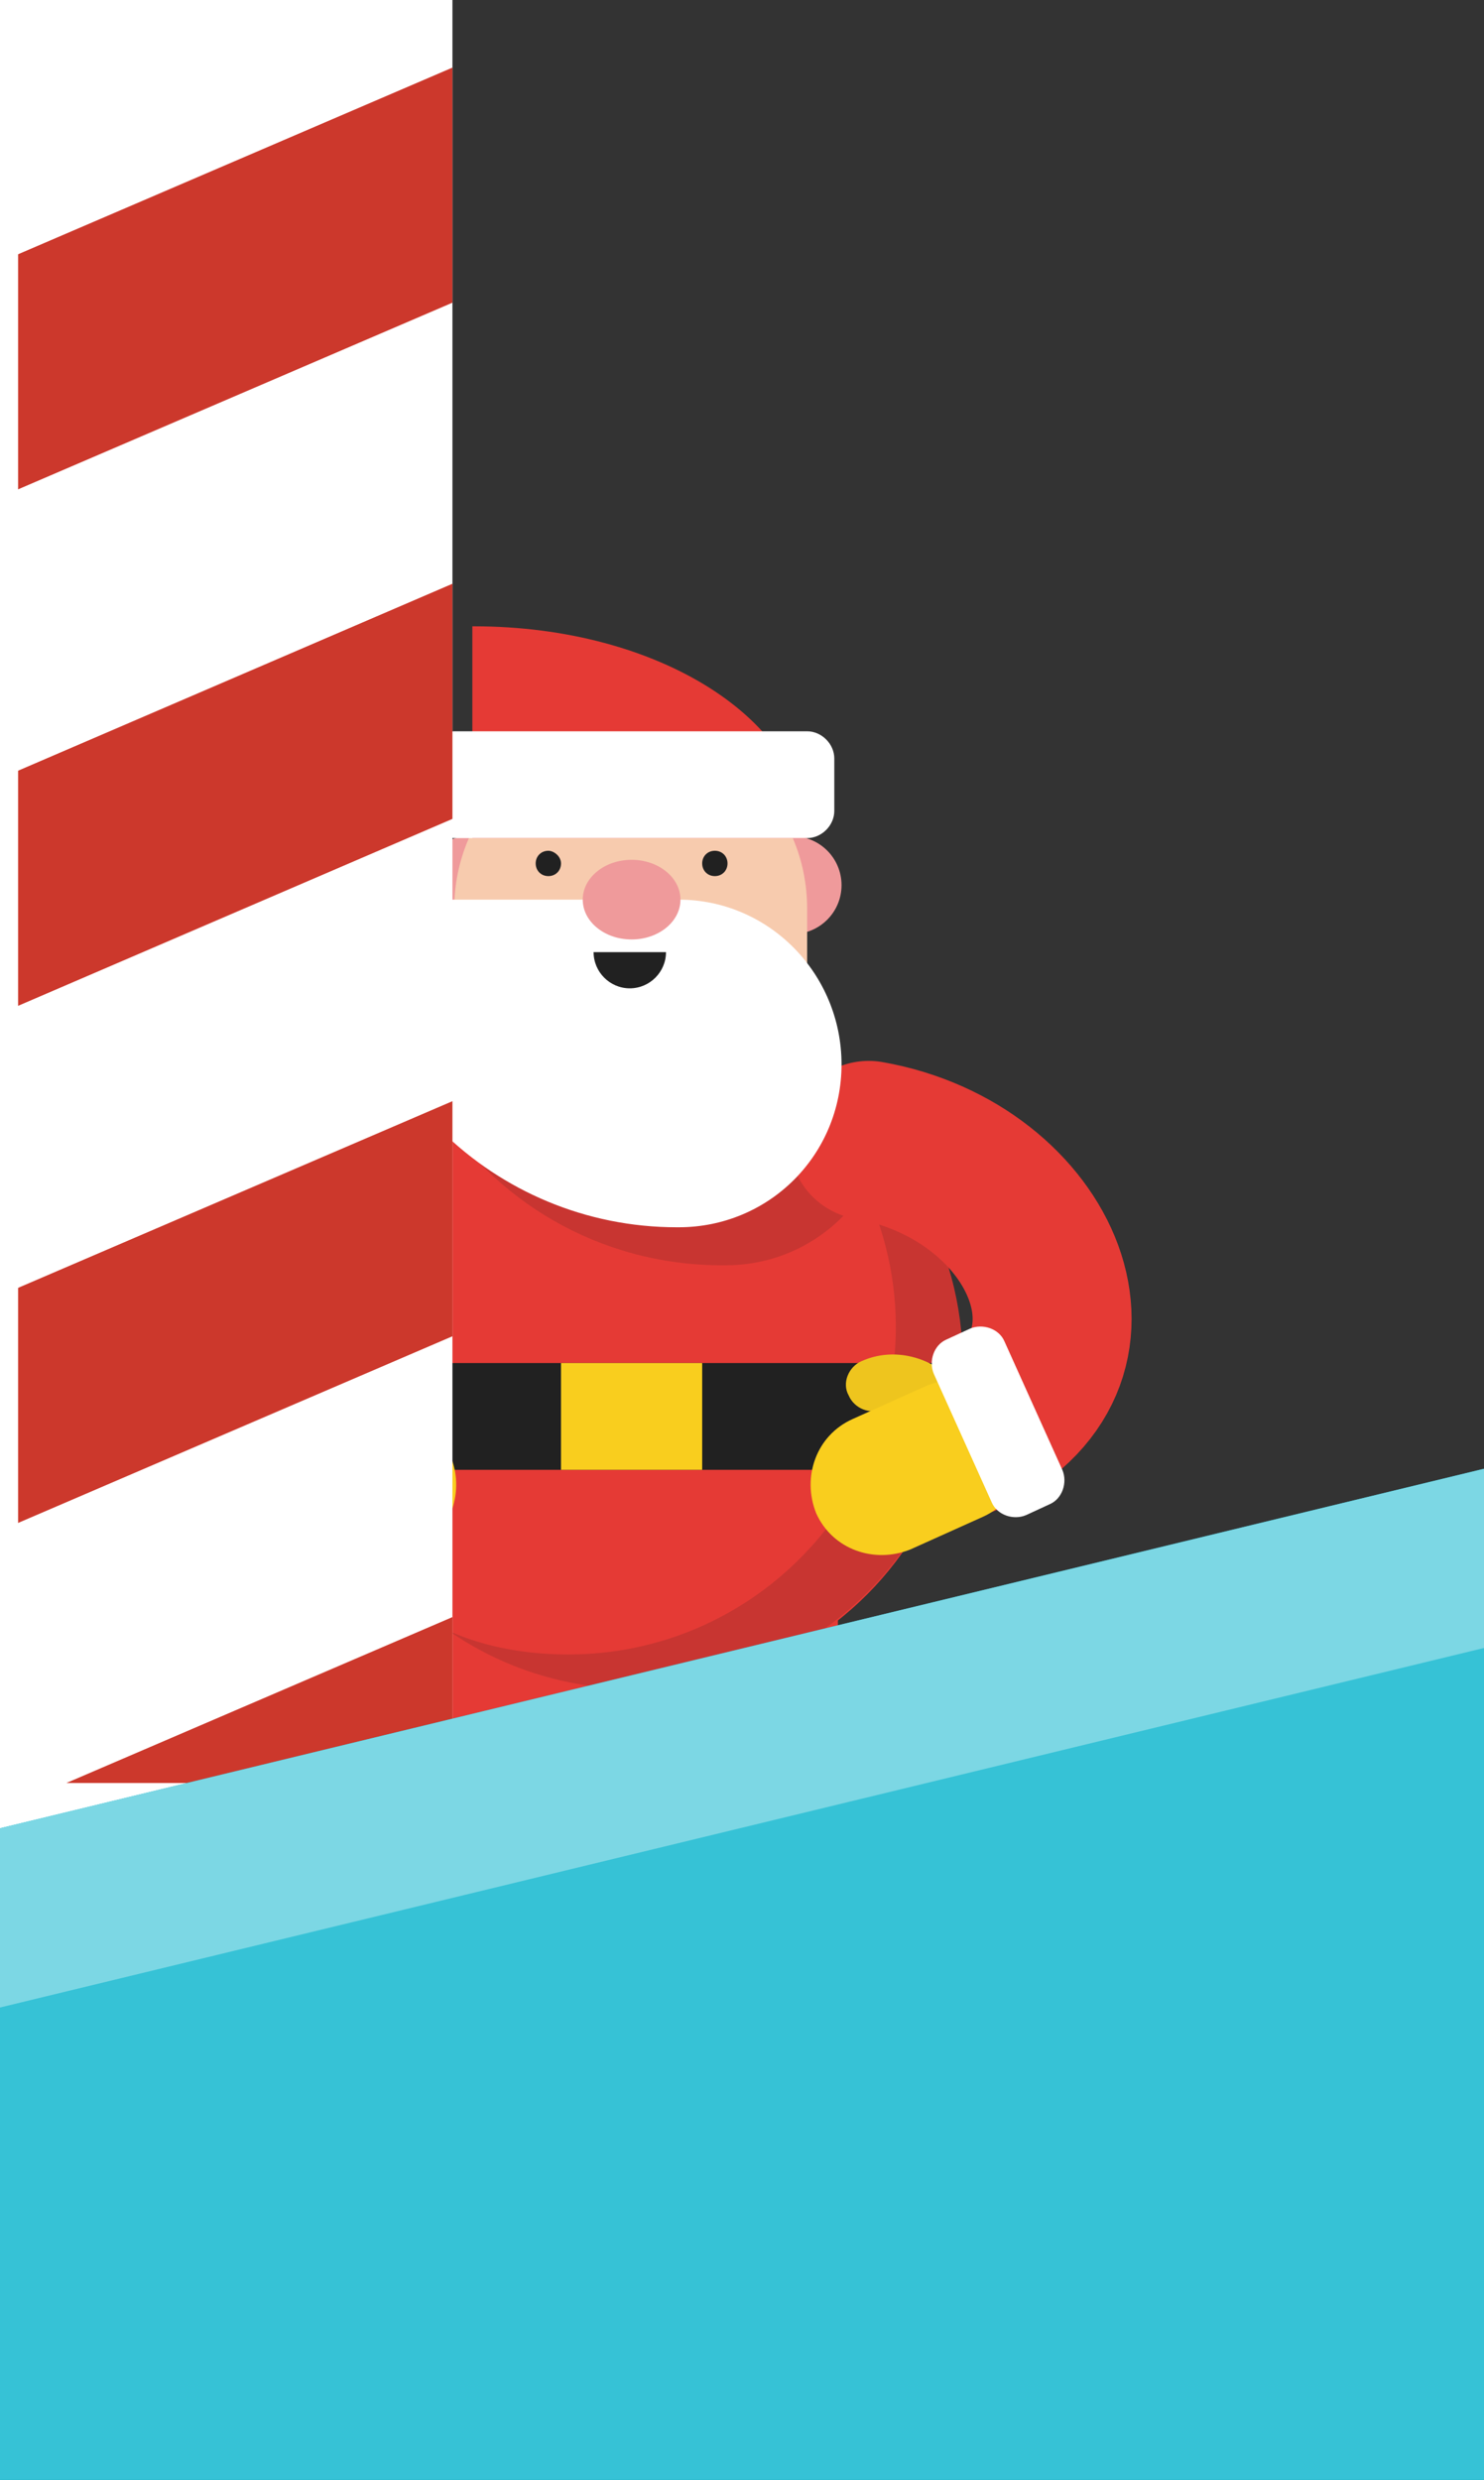 <?xml version="1.0" encoding="utf-8"?>
<!-- Generator: Adobe Illustrator 19.1.0, SVG Export Plug-In . SVG Version: 6.00 Build 0)  -->
<svg version="1.1" id="Layer_1" xmlns="http://www.w3.org/2000/svg" xmlns:xlink="http://www.w3.org/1999/xlink" x="0px" y="0px"
	 viewBox="0 0 82 137" style="enable-background:new 0 0 82 137;" xml:space="preserve">
<rect x="0" y="0" width="82" height="137" fill="#333333" stroke="none"/>
<style type="text/css">
	.st0{clip-path:url(#XMLID_2_);}
	.st1{opacity:0.2;fill:#231F20;}
	.st2{fill:#E53A35;}
	.st3{fill:#212121;}
	.st4{fill:#FFFFFF;}
	.st5{opacity:0.15;fill:#231F20;}
	.st6{fill:#F9CE1E;}
	.st7{fill:none;stroke:#E53A35;stroke-width:8.783;stroke-linecap:round;stroke-miterlimit:10;}
	.st8{opacity:5.000000e-02;fill:#231F20;}
	.st9{fill:#EF9A9B;}
	.st10{fill:#F7CBAE;}
	.st11{fill:#BCE5FA;}
	.st12{clip-path:url(#XMLID_3_);}
	.st13{clip-path:url(#SVGID_2_);}
	.st14{fill:none;stroke:#CC382C;stroke-width:11.932;stroke-miterlimit:10;}
	.st15{opacity:0.35;}
	.st16{fill:#739AAE;}
	.st17{fill:none;stroke:#FFFFFF;stroke-width:5;stroke-miterlimit:10;}
	.st18{clip-path:url(#XMLID_4_);fill:#36C2D6;}
	.st19{opacity:0.35;clip-path:url(#XMLID_4_);}
</style>
<g>
	<g>
		<defs>
			<rect id="XMLID_124_" width="82" height="137"/>
		</defs>
		<clipPath id="XMLID_2_">
			<use xlink:href="#XMLID_124_"  style="overflow:visible;"/>
		</clipPath>
		<g class="st0">
			<ellipse class="st1" cx="34.8" cy="118.5" rx="25.6" ry="2.2"/>
			<rect x="36.1" y="88.5" class="st2" width="10.2" height="13.4"/>
			<path class="st3" d="M46.3,106.3v5.1c3.9,0,7.1,3.2,7.1,7.1h-7.1H36.1v-12.2H46.3z"/>
			<rect x="36.1" y="101.9" class="st4" width="10.2" height="4.4"/>
			<rect x="23.4" y="88.5" class="st2" width="10.2" height="13.4"/>
			<path class="st3" d="M23.4,106.3v5.1c-3.9,0-7.1,3.2-7.1,7.1h7.1h10.2v-12.2H23.4z"/>
			<rect x="23.4" y="101.9" class="st4" width="10.2" height="4.4"/>
			<g>
				<circle class="st2" cx="35.1" cy="75.3" r="18.1"/>
				<path class="st5" d="M35.1,57.2c-4.2,0-8,1.4-11.1,3.8c3.2,5.3,9.1,8.9,15.9,8.9c0,0,0,0,0.1,0c0,0,0,0,0.1,0
					c4.1,0,7.6-2.7,8.7-6.5C45.4,59.6,40.5,57.2,35.1,57.2z"/>
				<rect x="17.1" y="75.3" class="st3" width="36.1" height="5.9"/>
				<rect x="31" y="75.3" class="st6" width="7.8" height="5.9"/>
				<path class="st5" d="M41.7,58.5c4.7,3.3,7.8,8.7,7.8,14.8c0,10-8.1,18.1-18.1,18.1c-2.3,0-4.6-0.4-6.6-1.3
					c2.9,2,6.4,3.2,10.3,3.2c10,0,18.1-8.1,18.1-18.1C53.2,67.7,48.4,61.1,41.7,58.5z"/>
			</g>
			<g>
				<path class="st7" d="M21.9,63c-9.7,1.7-14.3,12.3-5.3,16.4"/>
				<path class="st6" d="M17.2,79.4c-0.7-0.3-1.1-1.2-0.7-1.9c1-2.2,3.7-3.3,5.9-2.3c0,0,0,0,0,0c0.7,0.3,1.1,1.2,0.7,1.9
					c-0.3,0.7-1.2,1.1-1.9,0.7c-0.8-0.3-1.7,0-2,0.8C18.8,79.5,17.9,79.8,17.2,79.4C17.2,79.4,17.2,79.4,17.2,79.4z"/>
				<path class="st8" d="M17.2,79.4c-0.7-0.3-1.1-1.2-0.7-1.9c1-2.2,3.7-3.3,5.9-2.3c0,0,0,0,0,0c0.7,0.3,1.1,1.2,0.7,1.9
					c-0.3,0.7-1.2,1.1-1.9,0.7c-0.8-0.3-1.7,0-2,0.8C18.8,79.5,17.9,79.8,17.2,79.4C17.2,79.4,17.2,79.4,17.2,79.4z"/>
				<path class="st6" d="M18.9,76.6l4,1.8c0,0,0,0,0,0c2,0.9,2.8,3.2,2,5.2c-0.9,2-3.2,2.8-5.2,2c0,0-4-1.8-4-1.8
					c-2-0.9-2.8-3.2-2-5.2C14.6,76.6,16.9,75.7,18.9,76.6z"/>
				<g>
					<path class="st4" d="M18.4,75.9c0.3-0.7,0-1.6-0.7-1.9l-1.3-0.6c-0.7-0.3-1.6,0-1.9,0.7l-3.2,7.1c-0.3,0.7,0,1.6,0.7,1.9
						l1.3,0.6c0.7,0.3,1.6,0,1.9-0.7L18.4,75.9z"/>
				</g>
			</g>
			<g>
				<path class="st7" d="M48,63c9.7,1.7,14.3,12.3,5.3,16.4"/>
				<path class="st6" d="M52.8,79.4c0.7-0.3,1.1-1.2,0.7-1.9c-1-2.2-3.7-3.3-5.9-2.3c0,0,0,0,0,0c-0.7,0.3-1.1,1.2-0.7,1.9
					c0.3,0.7,1.2,1.1,1.9,0.7c0.8-0.3,1.7,0,2,0.8C51.2,79.5,52,79.8,52.8,79.4C52.8,79.4,52.8,79.4,52.8,79.4z"/>
				<path class="st8" d="M52.8,79.4c0.7-0.3,1.1-1.2,0.7-1.9c-1-2.2-3.7-3.3-5.9-2.3c0,0,0,0,0,0c-0.7,0.3-1.1,1.2-0.7,1.9
					c0.3,0.7,1.2,1.1,1.9,0.7c0.8-0.3,1.7,0,2,0.8C51.2,79.5,52,79.8,52.8,79.4C52.8,79.4,52.8,79.4,52.8,79.4z"/>
				<path class="st6" d="M51.1,76.6l-4,1.8c0,0,0,0,0,0c-2,0.9-2.8,3.2-2,5.2c0.9,2,3.2,2.8,5.2,2c0,0,4-1.8,4-1.8
					c2-0.9,2.8-3.2,2-5.2C55.4,76.6,53.1,75.7,51.1,76.6z"/>
				<g>
					<path class="st4" d="M51.6,75.9c-0.3-0.7,0-1.6,0.7-1.9l1.3-0.6c0.7-0.3,1.6,0,1.9,0.7l3.2,7.1c0.3,0.7,0,1.6-0.7,1.9l-1.3,0.6
						c-0.7,0.3-1.6,0-1.9-0.7L51.6,75.9z"/>
				</g>
			</g>
			<g>
				<ellipse class="st9" cx="25.9" cy="48.9" rx="2.7" ry="2.7"/>
				<ellipse class="st9" cx="43.8" cy="48.9" rx="2.7" ry="2.7"/>
				<circle class="st4" cx="21.9" cy="34.6" r="2.9"/>
				<g>
					<g>
						<path class="st10" d="M34.9,40.4c-5.4,0-9.8,4.4-9.8,9.8v9.8h19.5v-9.8C44.6,44.8,40.3,40.4,34.9,40.4z"/>
					</g>
				</g>
				<g>
					<g>
						<path class="st4" d="M37.5,49.7C37.5,49.7,37.5,49.7,37.5,49.7l-18.5,0c0,10,8.3,18.1,18.4,18.1c0,0,0,0,0.1,0c0,0,0,0,0,0
							c5,0,9-4,9-9S42.5,49.7,37.5,49.7z"/>
					</g>
				</g>
				<ellipse class="st9" cx="34.9" cy="49.7" rx="2.7" ry="2.2"/>
				<path class="st3" d="M36.8,52.6c0,1.1-0.9,2-2,2c-1.1,0-2-0.9-2-2H36.8z"/>
				<path class="st2" d="M26.2,34.6c0,0-0.1,0-0.1,0v11.7h18.5C44.6,39.8,36.4,34.6,26.2,34.6z"/>
				<g>
					<path class="st4" d="M44.6,40.4c0.8,0,1.5,0.7,1.5,1.5v2.9c0,0.8-0.7,1.5-1.5,1.5H25.1c-0.8,0-1.5-0.7-1.5-1.5v-2.9
						c0-0.8,0.7-1.5,1.5-1.5H44.6z"/>
				</g>
				<path class="st3" d="M31,47.7c0,0.4-0.3,0.7-0.7,0.7c-0.4,0-0.7-0.3-0.7-0.7c0-0.4,0.3-0.7,0.7-0.7C30.6,47,31,47.3,31,47.7z"/>
				<path class="st3" d="M38.8,47.7c0,0.4,0.3,0.7,0.7,0.7c0.4,0,0.7-0.3,0.7-0.7c0-0.4-0.3-0.7-0.7-0.7
					C39.1,47,38.8,47.3,38.8,47.7z"/>
			</g>
		</g>
		<g class="st0">
			<g>
				<path class="st11" d="M28.7,99.5c0-3.9-9.2-7.1-20.4-7.1s-20.4,3.1-20.4,7v15.1h40.5L28.7,99.5z"/>
				<ellipse class="st11" cx="8.5" cy="114.4" rx="20.1" ry="7"/>
				<ellipse class="st4" cx="8.5" cy="99.4" rx="20.1" ry="7"/>
			</g>
			<g>
				<g>
					<g>
						<defs>
							<rect id="XMLID_126_" x="-34" y="-106.5" width="67" height="205"/>
						</defs>
						<clipPath id="XMLID_3_">
							<use xlink:href="#XMLID_126_"  style="overflow:visible;"/>
						</clipPath>
						<g class="st12">
							<g>
								<path class="st4" d="M-8-110.5h33v266.6c0,32.2-26.3,58.4-58.5,58.4c-32.2,0-58.5-26.2-58.5-58.4v-30.6h33v30.6
									c0,13.8,11.7,25,25.5,25c13.8,0,25.5-11.2,25.5-25V-110.5z"/>
								<g>
									<defs>
										<path id="SVGID_1_" d="M-8-110.5h33v266.6c0,32.2-26.3,58.4-58.5,58.4c-32.2,0-58.5-26.2-58.5-58.4v-30.6h33v30.6
											c0,13.8,11.7,25,25.5,25c13.8,0,25.5-11.2,25.5-25V-110.5z"/>
									</defs>
									<clipPath id="SVGID_2_">
										<use xlink:href="#SVGID_1_"  style="overflow:visible;"/>
									</clipPath>
									<g class="st13">
										<line class="st14" x1="50.2" y1="170.6" x2="-105.5" y2="237.5"/>
										<line class="st14" x1="50.2" y1="142.1" x2="-105.5" y2="209"/>
										<line class="st14" x1="50.2" y1="113.6" x2="-105.5" y2="180.5"/>
										<line class="st14" x1="50.2" y1="85" x2="-105.5" y2="151.9"/>
										<line class="st14" x1="50.2" y1="56.5" x2="-105.5" y2="123.4"/>
										<line class="st14" x1="50.2" y1="27.9" x2="-105.5" y2="94.9"/>
										<line class="st14" x1="50.2" y1="-0.6" x2="-105.5" y2="66.3"/>
										<line class="st14" x1="50.2" y1="-29.1" x2="-105.5" y2="37.8"/>
										<line class="st14" x1="50.2" y1="-57.7" x2="-105.5" y2="9.2"/>
										<line class="st14" x1="50.2" y1="-86.2" x2="-105.5" y2="-19.3"/>
										<line class="st14" x1="50.2" y1="-114.8" x2="-105.5" y2="-47.8"/>
										<line class="st14" x1="50.2" y1="-143.3" x2="-105.5" y2="-76.4"/>
										<line class="st14" x1="50.2" y1="-171.8" x2="-105.5" y2="-104.9"/>
									</g>
								</g>
							</g>
						</g>
					</g>
					<g class="st15">
						<polygon class="st16" points="-9,-81.4 25,-76.4 25,-108.5 -9,-108.5 						"/>
					</g>
					<line class="st17" x1="-1.5" y1="-111.5" x2="-1.5" y2="87.5"/>
				</g>
			</g>
			<g>
				<path class="st11" d="M28.7-117.5c0-3.9-9.2-7.1-20.4-7.1s-20.4,3.1-20.4,7v15.1h40.5L28.7-117.5z"/>
				<ellipse class="st11" cx="8.5" cy="-102.6" rx="20.1" ry="7"/>
				<ellipse class="st4" cx="8.5" cy="-117.6" rx="20.1" ry="7"/>
			</g>
		</g>
		<g class="st0">
			<defs>
				<path id="XMLID_125_" d="M286.7,170.3c21.3-7.8,43.9-11.8,66.6-11.8h118.4c22.7,0,45.2,3.9,66.5,11.7l53.5,19.3l18,62l5.3-54.7
					c0,0-4.9-28.5-4.9-30.5c0-0.8-15.7-16.9-15.7-16.9L523.3,96c-13.3-10-28.3-17.5-44.3-22.1l-79.9-22.8c-22.1-6.3-45.2-8-68-5
					L102.4,76.2l-144.5,35c-16.3,3.9-25.8,20.9-20.7,36.9l14,43.8c4.3,13.4,11.2,25.9,20.2,36.7l21.2,25.2
					c9.3,11,24.4,15.1,37.9,10.1"/>
			</defs>
			<use xlink:href="#XMLID_125_"  style="overflow:visible;fill:#00ACC1;"/>
			<clipPath id="XMLID_4_">
				<use xlink:href="#XMLID_125_"  style="overflow:visible;"/>
			</clipPath>
			<path class="st18" d="M319.1,25.1L90.4,55.2l-144.5,35C-70.4,94.1-79.9,111-74.8,127l14,43.8c4.3,13.4,11.2,25.9,20.2,36.7
				l21.2,25.2c9.3,11,24.4,15.1,37.9,10.1l256.2-93.5c21.3-7.8,43.9-11.8,66.6-11.8h118.4c22.7,0,45.2,3.9,66.5,11.7l53.5,19.3
				l18,62l5.3-54.7c0,0-4.9-28.5-4.9-30.5c0-0.8-15.7-16.9-15.7-16.9L511.3,75c-13.3-10-28.3-17.5-44.3-22.1l-79.9-22.8
				C365,23.8,341.8,22.1,319.1,25.1z"/>
			<g class="st19">
				<path class="st4" d="M-42.1,121.1l144.5-35l228.7-30.1c22.8-3,45.9-1.3,68,5l79.9,22.8c16,4.6,31,12,44.3,22.1l71.2,53.5
					c0,0,15.7,16.1,15.7,16.9c0,1.6,2.9,19.1,4.2,26.8l0.6-6.4c0,0-4.9-28.5-4.9-30.5c0-0.8-15.7-16.9-15.7-16.9L523.3,96
					c-13.3-10-28.3-17.5-44.3-22.1l-79.9-22.8c-22.1-6.3-45.2-8-68-5L102.4,76.2l-144.5,35c-15,3.6-24.3,18.3-21.6,33
					C-61.8,133.3-53.7,123.9-42.1,121.1z"/>
			</g>
		</g>
	</g>
</g>
</svg>
